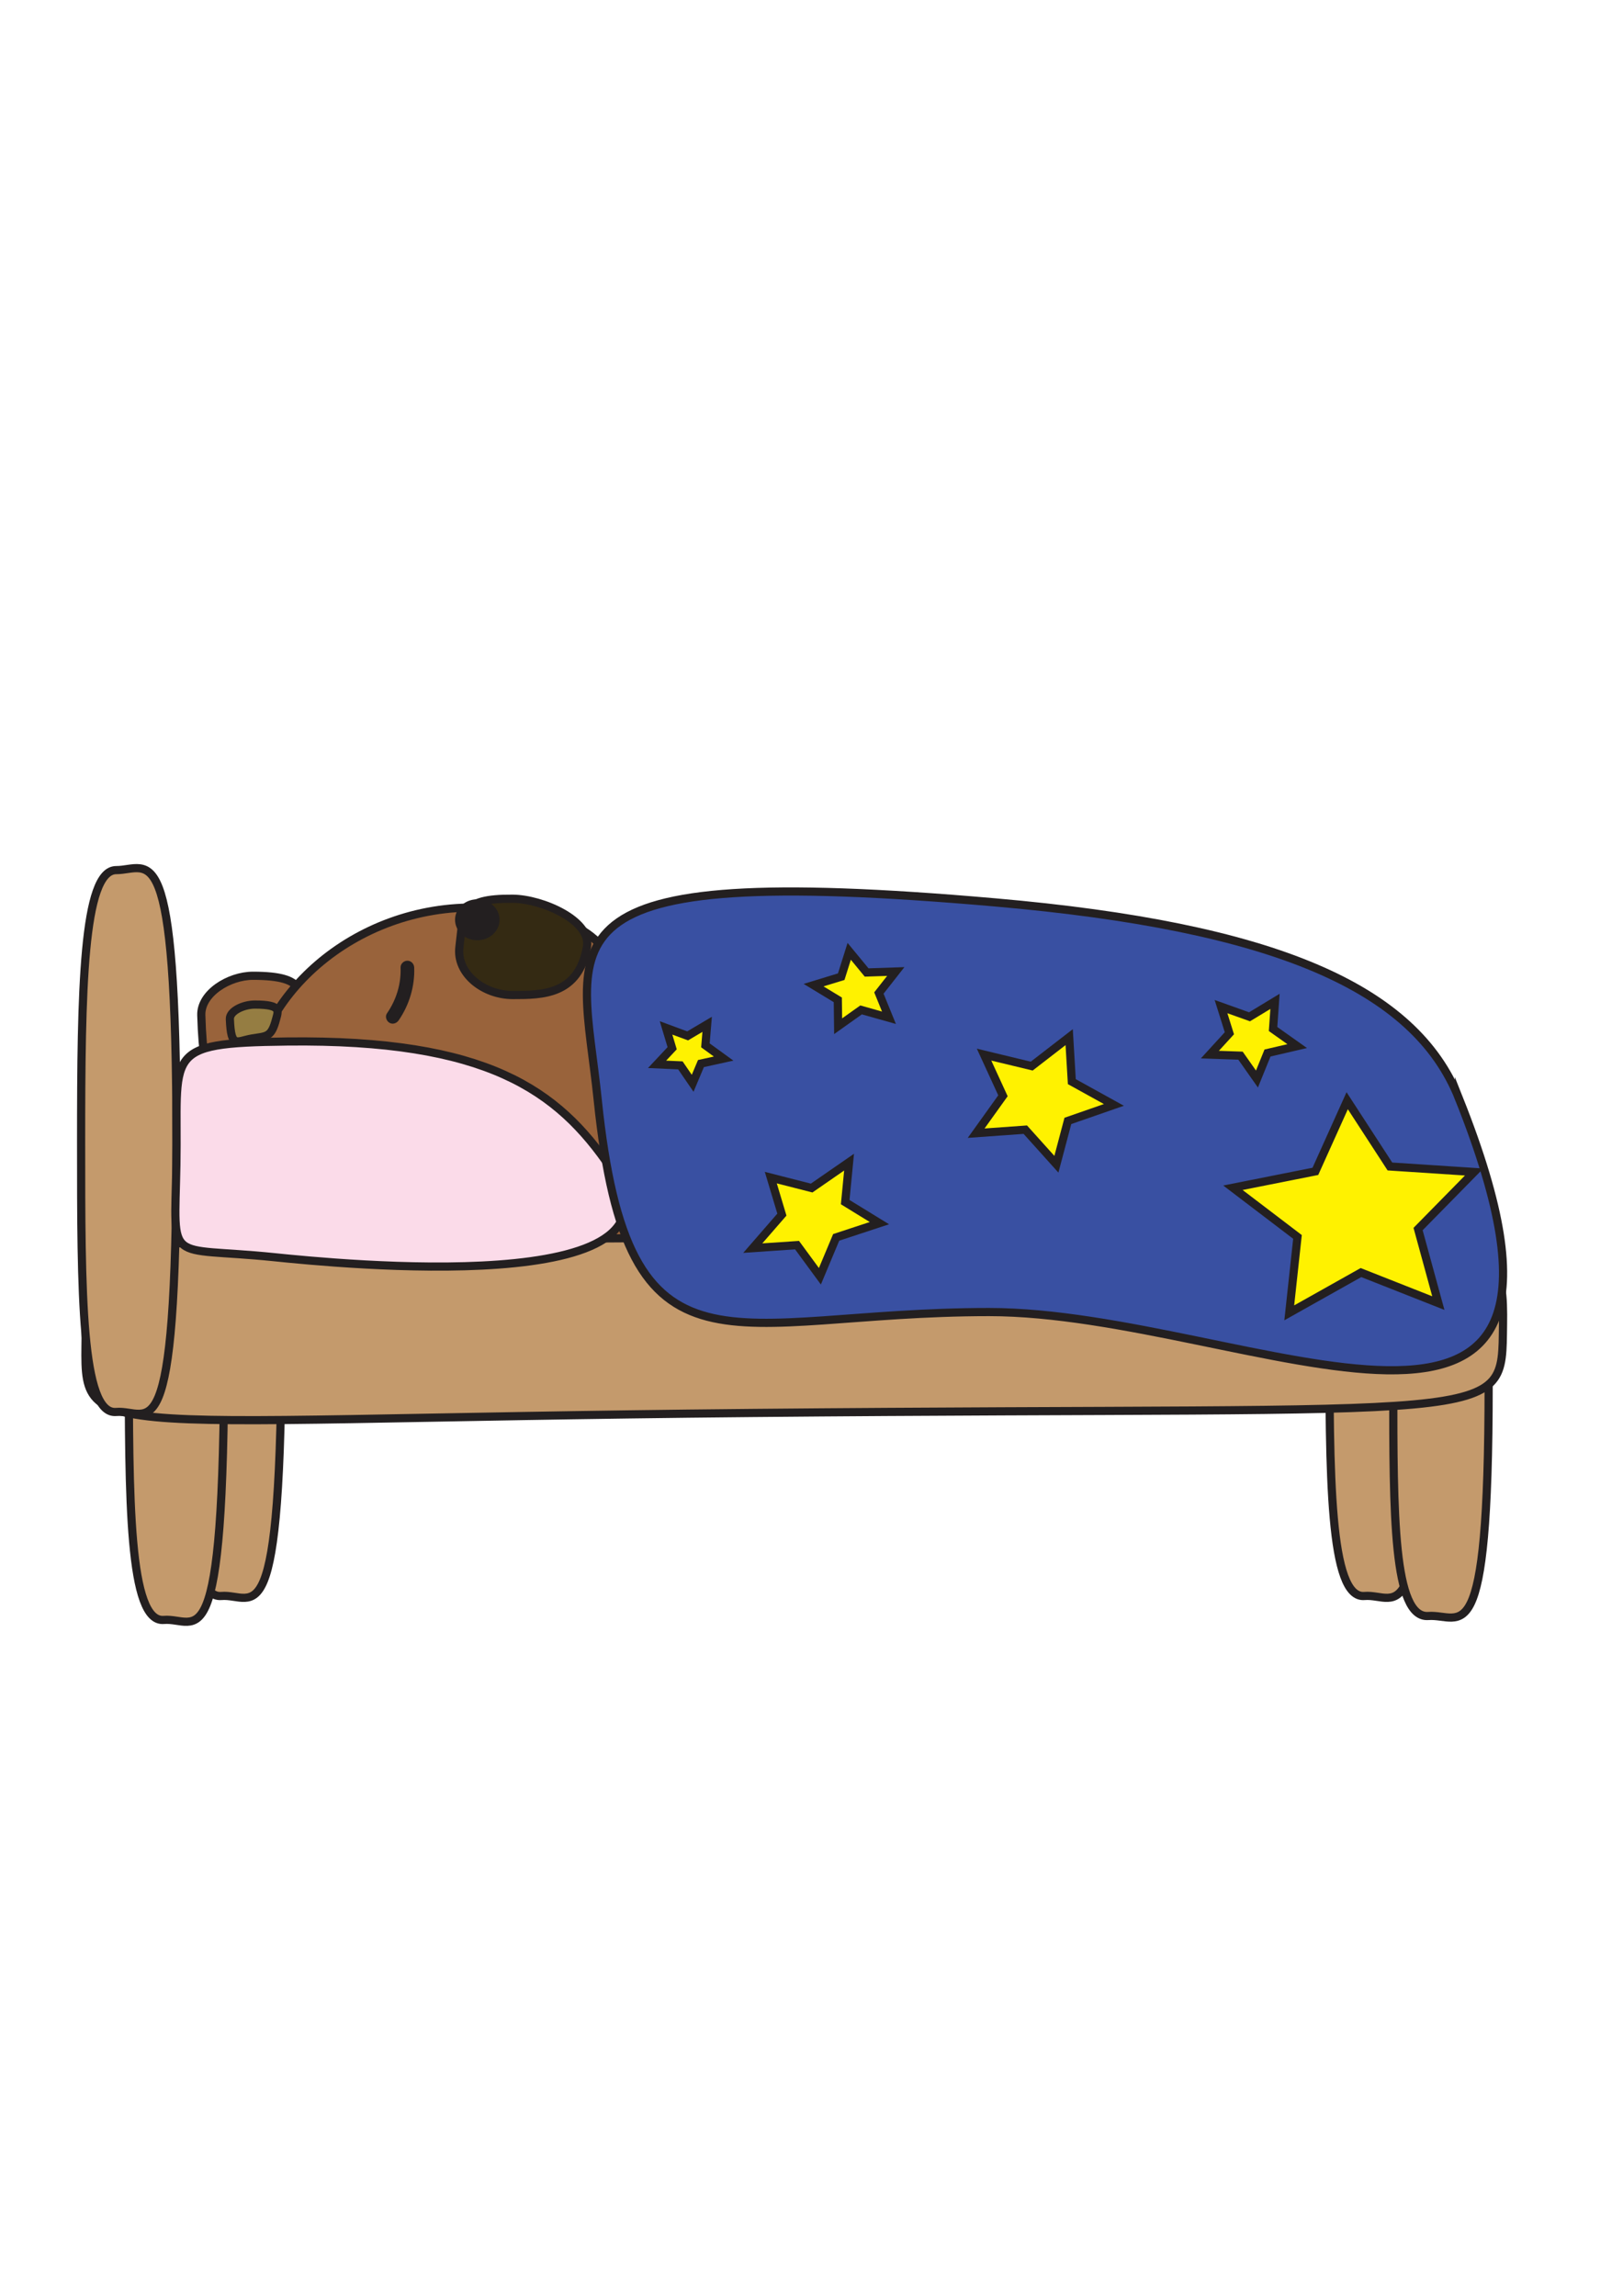 <?xml version="1.0" encoding="UTF-8"?>
<svg id="Layer_1" data-name="Layer 1" xmlns="http://www.w3.org/2000/svg" viewBox="0 0 595.28 841.89">
  <defs>
    <style>
      .cls-1, .cls-2 {
        fill: #231f20;
      }

      .cls-3 {
        fill: #99633b;
      }

      .cls-3, .cls-4, .cls-5, .cls-2, .cls-6, .cls-7, .cls-8, .cls-9 {
        stroke: #231f20;
        stroke-miterlimit: 10;
        stroke-width: 3px;
      }

      .cls-4 {
        fill: #342a13;
      }

      .cls-5 {
        fill: #c49a6c;
      }

      .cls-6 {
        fill: #3950a2;
      }

      .cls-7 {
        fill: #957d42;
      }

      .cls-8 {
        fill: #fff200;
      }

      .cls-9 {
        fill: #fbdbe9;
      }
    </style>
  </defs>
  <path class="cls-5" d="m522.57,485.91c0,118.38-9.96,98.28-22.11,99.35-12.87,1.13-12.87-44.28-12.87-99.15s.66-99.55,12.87-99.55,22.11-15.73,22.11,99.35Z"/>
  <path class="cls-5" d="m103.29,485.91c0,118.38-9.96,98.28-22.11,99.35-12.87,1.13-12.87-44.28-12.87-99.15s.66-99.55,12.87-99.55,22.11-15.73,22.11,99.35Z"/>
  <path class="cls-5" d="m546,508.2c0,100.57-9.96,83.5-22.11,84.4-12.87.96-12.87-37.62-12.87-84.23s.66-84.57,12.87-84.57,22.11-13.36,22.11,84.4Z"/>
  <path class="cls-5" d="m82.22,494.69c0,118.38-9.96,98.28-22.11,99.35-12.87,1.13-12.87-44.28-12.87-99.15s.66-99.55,12.87-99.55,22.11-15.73,22.11,99.35Z"/>
  <path class="cls-3" d="m108.8,372.28c-3.69,18.43-6.94,16.83-18.42,19.4s-15.64,10.47-16.55-19.4c-.24-7.98,10.13-14.46,18.97-14.46,20.42,0,17.58,6.6,16.01,14.46Z"/>
  <path class="cls-3" d="m229.18,399.3c99.74,92.38-.86,64.9-53.26,64.9s-84.07-25.14-84.07-61.41,37.67-71.23,84.07-69.95c78.55,2.18,39.61,53.81,53.26,66.46Z"/>
  <path class="cls-5" d="m551.27,485.89c-.56,37.25,4.97,29.67-275.51,32.26-257.93,2.39-244.2,12.43-244.33-32.26-.11-37.97-15.55-29.19,244.33-32.26,267.5-3.16,276.16-10.98,275.51,32.26Z"/>
  <path class="cls-5" d="m64.73,418.43c0,118.38-9.96,98.28-22.11,99.35-12.87,1.13-12.87-44.28-12.87-99.15s.66-99.55,12.87-99.55,22.11-15.73,22.11,99.35Z"/>
  <path class="cls-9" d="m224.03,428.39c32.84,48.44-101.31,34.9-123.56,32.62-39.88-4.08-36.47,3.46-35.78-33.78.76-41.32-5.82-44.75,40.57-45.3,73.41-.86,99.35,17.81,118.77,46.45Z"/>
  <path class="cls-6" d="m535.1,402.79c64.26,161.39-77.16,78.35-172.34,78.35s-132.35,30.53-143.54-77.89c-6.13-59.38-25.84-87.36,145.79-72.33,102.39,8.96,153.88,31.16,170.09,71.88Z"/>
  <path class="cls-4" d="m215.28,347.23c-3.08,17.66-16.43,17.66-27.22,17.66s-20.79-7.97-19.55-17.66c1.56-12.13-.11-17.83,19.55-17.66,10.8.09,28.9,8.02,27.22,17.66Z"/>
  <ellipse class="cls-2" cx="175.06" cy="337.29" rx="6.66" ry="6.01"/>
  <path class="cls-7" d="m101.27,373.7c-1.79,6.79-3.36,6.2-8.93,7.14-5.57.94-7.58,3.85-8.03-7.14-.12-2.94,4.91-5.32,9.2-5.32,9.9,0,8.52,2.43,7.76,5.32Z"/>
  <path class="cls-1" d="m146.92,354.8c.23,6.04-1.54,11.79-5,16.83-.77,1.11-.21,2.77.9,3.42,1.24.72,2.65.22,3.42-.9,3.88-5.64,5.94-12.5,5.68-19.35-.05-1.35-1.11-2.5-2.5-2.5-1.31,0-2.55,1.14-2.5,2.5h0Z"/>
  <polygon class="cls-8" points="265.41 388.19 257.09 390.02 254.05 397.25 249.55 390.68 241 390.3 246.53 384.4 244.29 376.94 252.21 379.87 259.37 375.63 258.73 383.34 265.41 388.19"/>
  <polygon class="cls-8" points="387.46 426.94 376.06 414.26 358.03 415.55 367.86 401.83 360.93 386.74 378.41 390.95 392.15 380.33 393.12 396.65 408.55 405.18 391.67 411.05 387.46 426.94"/>
  <polygon class="cls-8" points="322.55 448.54 306.69 453.76 300.72 468.02 292.34 456.6 276.1 457.7 286.78 445.41 282.71 431.84 297.69 435.67 311.42 426.17 310 440.83 322.55 448.54"/>
  <polygon class="cls-8" points="475.78 383.62 464.89 386.15 461.02 395.69 454.99 387.12 443.75 386.74 450.91 378.91 447.84 369.13 458.3 372.87 467.64 367.21 466.93 377.35 475.78 383.62"/>
  <polygon class="cls-8" points="527.55 477.86 499.17 466.66 472.87 481.43 475.89 453.59 452.21 435.56 482.45 429.55 494.12 403.64 509.79 427.76 540.68 429.78 520.12 450.7 527.55 477.86"/>
  <polygon class="cls-8" points="307.41 376.32 307.29 366.65 298.4 361.26 308.54 358.16 311.47 348.86 317.86 356.62 328.55 356.26 322.36 364.15 326.05 373.22 315.83 370.34 307.41 376.32"/>
</svg>